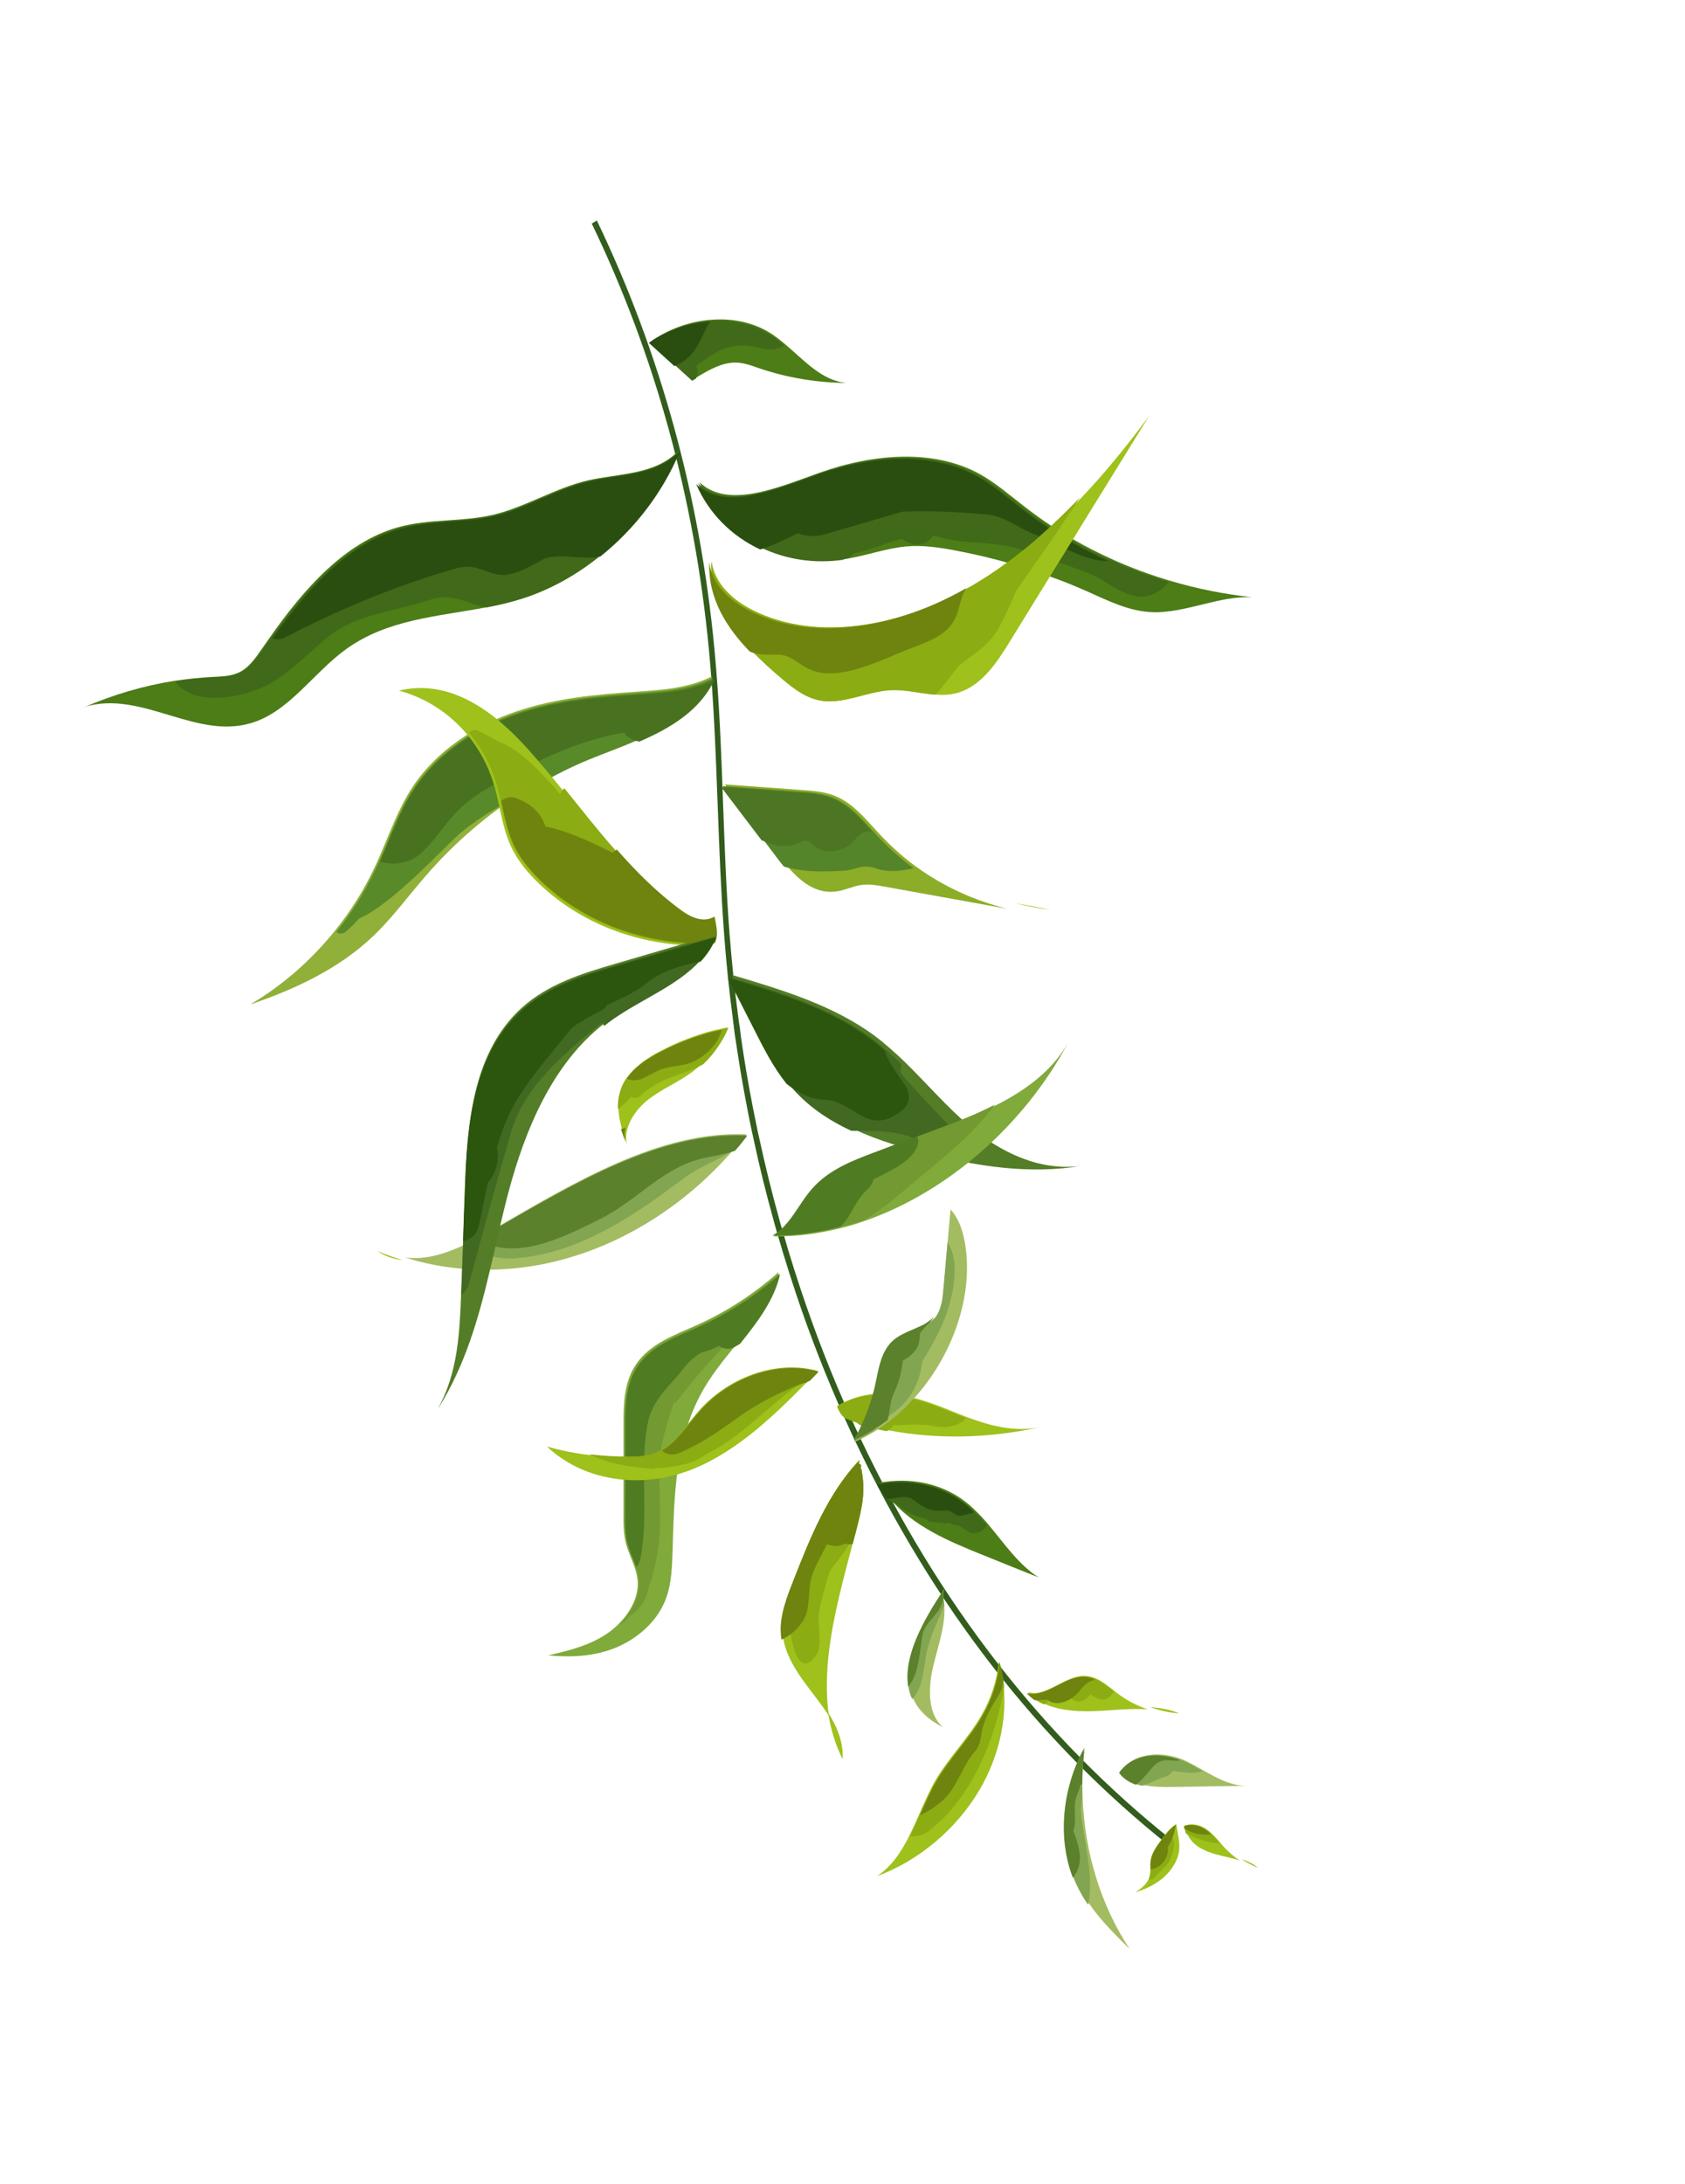 <svg width='142' height='184' viewBox='0 0 142 184' fill='none'
	xmlns='http://www.w3.org/2000/svg'>
	<path d='M50.279 18.533C55.642 29.677 58.985 41.811 60.199 54.596C60.621 58.966 60.785 63.448 60.939 67.792C61.072 71.325 61.197 74.979 61.472 78.547C61.658 80.933 61.896 83.282 62.194 85.51C62.231 85.791 62.268 86.073 62.309 86.366L62.333 86.433C62.368 86.781 62.413 87.124 62.459 87.467C62.73 89.369 63.054 91.271 63.448 93.297C63.572 93.927 63.703 94.542 63.827 95.173L63.974 95.831C64.463 98.084 65.007 100.311 65.605 102.471C65.704 102.854 65.811 103.219 65.921 103.596L65.961 103.707L65.985 103.774C66.026 103.923 66.071 104.084 66.112 104.234C66.173 104.439 66.23 104.633 66.287 104.827L66.369 105.126C66.788 106.5 67.148 107.643 67.511 108.718C68.707 112.284 70.075 115.82 71.611 119.209C71.903 119.875 72.203 120.526 72.518 121.181C79.047 134.981 87.888 146.372 98.814 155.049L98.507 155.458C87.539 146.737 78.656 135.3 72.096 121.451C71.781 120.795 71.477 120.134 71.184 119.467C69.656 116.061 68.262 112.526 67.068 108.932C66.706 107.856 66.345 106.714 65.923 105.329L65.841 105.029C65.773 104.841 65.722 104.63 65.665 104.436C65.617 104.303 65.576 104.154 65.535 104.004L65.43 103.964L65.482 103.821C65.368 103.433 65.258 103.056 65.159 102.674C64.561 100.513 64.001 98.281 63.519 96.012L63.372 95.353C63.237 94.728 63.113 94.097 62.993 93.477C62.596 91.441 62.279 89.522 61.997 87.625C61.94 87.287 61.89 86.934 61.855 86.585C61.851 86.574 61.835 86.53 61.846 86.486C61.806 86.232 61.765 85.939 61.739 85.651C61.437 83.412 61.199 81.064 61.02 78.661C60.755 75.088 60.615 71.428 60.483 67.895C60.322 63.568 60.158 59.086 59.744 54.737C58.534 42.002 55.212 29.924 49.869 18.835L50.295 18.577L50.279 18.533Z' fill='#325D1C'
				/>
<path d='M94.429 149.248C95.583 147.588 97.825 147.537 99.523 148.163C99.687 148.231 99.852 148.299 100.02 148.379C100.494 148.606 100.939 148.875 101.408 149.132C102.531 149.772 103.667 150.405 104.988 150.43C102.951 150.461 100.89 150.504 98.837 150.53C97.997 150.552 97.114 150.528 96.319 150.351C96.15 150.312 95.993 150.268 95.849 150.217C95.291 150.031 94.79 149.722 94.442 149.242L94.429 149.248Z' fill='#A3BC62'
				/>
<path d='M91.291 147.419C91.291 147.419 91.363 147.279 91.392 147.212C91.375 147.352 91.357 147.492 91.351 147.626C91.269 148.494 91.218 149.374 91.212 150.231C91.208 150.6 91.22 150.976 91.232 151.351C91.399 156.039 92.775 160.516 95.2 164.177C93.991 162.982 92.747 161.765 91.783 160.358C91.411 159.831 91.079 159.27 90.805 158.682C90.704 158.469 90.614 158.25 90.527 158.043C89.257 154.815 89.541 150.8 91.291 147.419V147.419Z' fill='#A3BC62'
				/>
<path d='M99.384 144.339C98.543 144.269 97.723 144.093 96.951 143.812C97.799 143.865 98.624 144.012 99.384 144.339Z' fill='#9EC11B'
				/>
<path d='M86.677 142.557C88.103 142.965 89.666 141.264 91.218 141.175C91.62 141.153 91.973 141.236 92.318 141.377C92.896 141.621 93.393 142.041 93.891 142.42C93.975 142.501 94.067 142.564 94.163 142.639C94.929 143.225 95.788 143.669 96.703 143.991C95.401 143.902 94.023 144.042 92.68 144.122C91.101 144.212 89.425 144.145 88.077 143.549C87.796 143.43 87.539 143.299 87.307 143.115C87.082 142.954 86.862 142.765 86.665 142.563L86.677 142.557Z' fill='#9EC11B'
				/>
<path d='M73.853 158.08C75.12 157.261 75.936 156.03 76.621 154.662C76.911 154.071 77.185 153.475 77.451 152.855C77.895 151.85 78.322 150.839 78.865 149.92C79.988 148.022 81.594 146.427 82.697 144.512C83.53 143.083 84.031 141.508 84.172 139.948C84.295 140.388 84.405 140.835 84.476 141.287C84.515 141.525 84.55 141.751 84.578 141.995C84.884 144.862 84.158 147.997 82.584 150.714C80.617 154.087 77.387 156.773 73.849 158.068L73.853 158.08Z' fill='#9EC11B'
				/>
<path d='M76.877 142.92C76.744 142.614 76.658 142.285 76.614 141.962C76.197 139.407 77.86 136.448 79.496 133.967C79.531 133.91 79.578 133.847 79.613 133.79C79.566 133.893 79.535 134.001 79.516 134.104C79.493 134.235 79.497 134.365 79.501 134.496C79.513 134.649 79.532 134.786 79.552 134.922C79.556 135.013 79.572 135.098 79.58 135.2C79.703 136.905 79.034 138.695 78.626 140.45C78.207 142.289 78.179 144.427 79.48 145.496C78.394 144.971 77.417 144.166 76.932 143.039C76.92 143.005 76.897 142.977 76.881 142.931L76.877 142.92Z' fill='#A3BC62'
				/>
<path d='M69.777 144.248C70.53 145.435 71.076 146.698 71.013 148.189C70.393 146.976 70.003 145.638 69.777 144.248Z' fill='#9EC11B'
				/>
<path d='M65.985 137.882C65.942 137.598 65.923 137.301 65.915 136.999C65.923 136.184 66.111 135.373 66.377 134.549C66.565 133.977 66.793 133.399 67.012 132.838C68.364 129.376 69.786 125.799 72.36 123.049C72.571 122.824 72.207 123.284 72.469 123.327C72.732 123.37 72.262 124.201 72.567 123.651C72.951 125.563 72.685 126.786 72.171 128.809C72.144 128.929 72.117 129.049 72.078 129.174C72.015 129.432 71.94 129.695 71.878 129.952C71.094 132.947 70.263 135.925 69.883 138.933C69.64 140.823 69.597 142.733 69.848 144.538C68.481 142.368 66.369 140.473 65.989 137.894L65.985 137.882Z' fill='#9EC11B'
				/>
<path d='M74.099 124.906C76.727 124.406 79.36 124.971 81.298 126.457C81.617 126.699 81.916 126.965 82.192 127.243C82.562 127.594 82.912 127.969 83.243 128.366C84.62 129.995 85.843 131.821 87.537 132.88C85.98 132.261 84.424 131.643 82.875 131.007C79.966 129.843 76.92 128.56 74.972 126.198C74.945 126.158 74.909 126.135 74.894 126.09C74.591 125.732 74.331 125.339 74.087 124.912L74.099 124.906Z' fill='#4C7D16'
				/>
<path d='M70.7 118.359C71.643 117.809 72.633 117.522 73.62 117.429C74.195 117.375 74.767 117.391 75.338 117.449C75.72 117.491 76.107 117.545 76.477 117.634C76.581 117.65 76.69 117.678 76.798 117.706C77.643 117.9 78.463 118.188 79.243 118.483C79.979 118.772 80.723 119.085 81.471 119.368C83.417 120.093 85.432 120.648 87.582 120.236C83.265 121.177 78.922 121.259 74.835 120.478C74.731 120.462 74.622 120.434 74.518 120.418C74.232 120.368 73.954 120.302 73.665 120.241L73.633 120.229C73.311 120.157 72.985 120.074 72.659 119.99C72.643 119.984 72.615 119.985 72.595 119.967C72.567 119.968 72.551 119.962 72.531 119.945C72.064 119.822 71.594 119.646 71.248 119.34C71.204 119.294 71.16 119.248 71.12 119.213C70.899 118.982 70.755 118.686 70.647 118.371L70.7 118.359Z' fill='#9EC11B'
				/>
<path d='M34.178 105.935C35.036 106.038 35.946 105.959 36.83 105.724C37.48 105.561 38.116 105.319 38.752 105.036C39.117 104.885 39.474 104.71 39.822 104.511C39.933 104.456 40.032 104.408 40.126 104.348C40.651 104.076 41.179 103.774 41.683 103.485C41.745 103.455 41.806 103.424 41.864 103.382C48.507 99.544 55.55 95.325 62.652 95.548C62.722 95.542 62.796 95.548 62.87 95.554L62.691 95.784C62.443 96.103 62.182 96.429 61.901 96.737C61.881 96.761 61.861 96.785 61.852 96.803C58.222 101.046 53.435 104.256 48.361 105.826C45.958 106.58 43.505 106.948 41.086 106.96C40.283 106.973 39.487 106.924 38.712 106.852C37.161 106.707 35.658 106.412 34.195 105.941L34.178 105.935Z' fill='#A3BC62'
				/>
<path d='M31.829 105.388C32.505 105.686 33.205 105.931 33.904 106.136C33.136 106.059 32.425 105.82 31.829 105.388Z' fill='#9EC11B'
				/>
<path d='M52.465 95.272C52.272 94.628 52.124 93.949 52.117 93.268C52.106 92.576 52.236 91.882 52.572 91.209C52.605 91.138 52.653 91.073 52.698 90.996C52.73 90.925 52.779 90.86 52.827 90.795C52.848 90.771 52.856 90.753 52.876 90.73C52.953 90.623 53.042 90.511 53.123 90.416C53.184 90.345 53.256 90.268 53.317 90.196C53.422 90.09 53.527 89.983 53.636 89.888C53.669 89.858 53.713 89.822 53.758 89.786C53.834 89.721 53.911 89.656 53.988 89.59C54.025 89.572 54.057 89.542 54.089 89.513C54.154 89.453 54.223 89.406 54.303 89.352C54.405 89.274 54.522 89.203 54.627 89.137C54.764 89.041 54.906 88.957 55.047 88.874C55.189 88.79 55.33 88.706 55.476 88.634C55.706 88.52 55.944 88.388 56.175 88.274C56.587 88.07 57.003 87.877 57.427 87.708C58.062 87.448 58.692 87.218 59.334 87.023C59.552 86.956 59.77 86.889 59.981 86.84C60.138 86.803 60.292 86.754 60.441 86.735C60.546 86.71 60.651 86.685 60.756 86.661C60.93 86.629 61.099 86.586 61.285 86.549C61.297 86.543 61.322 86.531 61.338 86.537C61.322 86.572 61.313 86.59 61.293 86.614C60.811 87.687 60.107 88.693 59.241 89.519C58.926 89.839 58.582 90.119 58.218 90.382C57.014 91.252 55.64 91.796 54.488 92.737C53.748 93.35 53.1 94.231 52.865 95.115C52.739 95.574 52.73 96.044 52.875 96.465C52.726 96.073 52.577 95.681 52.449 95.266L52.465 95.272Z' fill='#9EC11B'
				/>
<path d='M88.577 76.632C87.551 76.517 86.544 76.338 85.555 76.082C86.561 76.262 87.567 76.441 88.577 76.632Z' fill='#9EC11B'
				/>
<path d='M61.103 66.078C63.249 66.236 65.391 66.382 67.525 66.545C68.425 66.608 69.341 66.677 70.165 66.967C71.628 67.49 72.672 68.664 73.708 69.815C73.902 70.014 74.088 70.231 74.281 70.43C75.175 71.369 76.141 72.233 77.182 72.992C79.466 74.652 82.085 75.863 84.903 76.559C81.438 75.929 77.976 75.31 74.511 74.68C73.888 74.572 73.234 74.454 72.583 74.549C71.904 74.644 71.237 74.975 70.562 75.081C68.752 75.375 67.371 74.194 66.26 72.865C66.046 72.608 65.833 72.352 65.643 72.083C65.244 71.57 64.869 71.044 64.47 70.531C63.347 69.047 62.213 67.568 61.091 66.084L61.103 66.078Z' fill='#8CAD28'
				/>
<path d='M7.076 59.581C9.533 58.52 12.073 57.773 14.616 57.366C15.725 57.192 16.827 57.079 17.933 57.02C18.742 56.979 19.576 56.969 20.323 56.546C21.057 56.13 21.569 55.368 22.069 54.654C22.288 54.334 22.52 54.007 22.752 53.681C25.588 49.635 29.041 45.699 33.492 44.429C36.196 43.659 38.959 43.997 41.673 43.336C44.317 42.68 46.814 41.116 49.467 40.485C52.107 39.86 55.161 40.041 57.157 37.998C57.182 37.986 57.194 37.98 57.198 37.95C57.21 37.943 57.222 37.937 57.243 37.913C57.227 37.95 57.219 37.968 57.211 37.986L57.178 38.058C55.764 41.465 53.42 44.53 50.547 46.832C48.546 48.451 46.297 49.695 43.943 50.435C42.967 50.743 41.979 50.971 40.99 51.157C36.889 51.943 32.659 52.154 29.148 54.697C26.523 56.593 24.554 59.66 21.606 60.762C16.716 62.589 12.051 58.039 7.096 59.557L7.076 59.581Z' fill='#4C7D16'
				/>
<path d='M58.947 40.613C61.34 42.91 65.58 41.063 69.069 39.82C73.677 38.184 78.734 37.816 82.573 39.937C83.913 40.682 85.08 41.703 86.287 42.636C87.074 43.248 87.897 43.843 88.733 44.391C88.929 44.511 89.112 44.636 89.308 44.756C89.684 44.989 90.056 45.212 90.444 45.439C91.476 46.025 92.536 46.57 93.636 47.068C95.24 47.804 96.916 48.423 98.625 48.93C100.867 49.594 103.181 50.059 105.563 50.313C102.828 50.139 99.875 51.672 97.107 51.568C95.152 51.494 93.432 50.626 91.72 49.862C90.672 49.393 89.608 48.959 88.503 48.571C88.015 48.38 87.519 48.206 87.031 48.055C86.378 47.836 85.73 47.629 85.077 47.452C83.528 47 81.939 46.636 80.33 46.337C79.037 46.098 77.719 45.911 76.353 46.033C74.742 46.182 73.15 46.755 71.542 47.038C71.41 47.062 71.29 47.081 71.165 47.089C68.749 47.434 66.378 47.051 64.33 46.089C61.95 44.979 60.017 43.078 58.952 40.624L58.947 40.613Z' fill='#4C7D16'
				/>
<path d='M54.926 28.703C56.503 27.636 58.307 27.026 60.061 26.927C61.835 26.806 63.571 27.191 64.961 28.085C65.361 28.348 65.76 28.651 66.14 28.977C67.781 30.358 69.256 32.077 71.346 32.259C68.775 32.234 66.279 31.807 63.951 31.012C63.311 30.787 62.679 30.545 61.975 30.543C60.874 30.534 59.795 31.123 58.772 31.753C58.664 31.806 58.559 31.872 58.467 31.931C57.996 31.501 57.529 31.083 57.058 30.653C56.347 30.016 55.649 29.374 54.934 28.726L54.926 28.703Z' fill='#4C7D16'
				/>
<path d='M106.03 157.346C105.544 157.145 105.074 156.91 104.64 156.616C105.154 156.777 105.624 157.012 106.03 157.346Z' fill='#9EC11B'
				/>
<path d='M100.006 154.413C99.959 154.276 99.908 154.128 99.885 153.979C99.865 153.922 99.869 153.853 99.857 153.779C100.563 153.536 101.28 153.769 101.811 154.186C101.909 154.271 102.019 154.35 102.106 154.441C102.365 154.673 102.586 154.951 102.829 155.217C102.951 155.371 103.069 155.512 103.199 155.648C103.588 156.056 104.021 156.429 104.485 156.733C104.202 156.633 103.899 156.557 103.611 156.486C102.796 156.289 101.949 156.121 101.245 155.722C100.702 155.43 100.241 154.977 100.018 154.407L100.006 154.413Z' fill='#9EC11B'
				/>
<path d='M95.71 159.382C96.123 159.11 96.564 158.796 96.774 158.339C96.774 158.339 96.782 158.322 96.79 158.304C96.919 158.024 96.944 157.727 96.941 157.43C96.938 157.174 96.927 156.895 96.98 156.639C97.086 156.044 97.476 155.499 97.862 154.982C98.208 154.512 98.574 154.019 99.055 153.699C99.079 153.687 99.099 153.663 99.111 153.657L99.123 153.651C99.171 153.912 99.222 154.185 99.257 154.452C99.348 154.922 99.43 155.409 99.364 155.916C99.258 156.755 98.71 157.582 98.028 158.178C97.341 158.762 96.539 159.133 95.714 159.394L95.71 159.382Z' fill='#9EC11B'
				/>
<path d='M96.8 158.345C96.8 158.345 96.808 158.327 96.816 158.31C96.944 158.03 96.969 157.735 96.966 157.439C96.963 157.185 96.952 156.907 97.005 156.651C97.11 156.06 97.499 155.516 97.883 155.002C98.228 154.534 98.592 154.043 99.072 153.724C99.096 153.712 99.116 153.689 99.128 153.683C99.128 153.683 99.129 153.687 99.132 153.694C99.132 153.694 99.087 153.851 99.043 153.927C98.971 154.165 98.91 154.398 98.865 154.636C98.845 154.7 98.841 154.769 98.821 154.833C98.876 154.913 98.912 155.017 98.923 155.133C98.966 155.503 98.893 155.863 98.768 156.194C98.643 156.647 98.434 157.061 98.059 157.356C97.819 157.637 97.559 157.901 97.295 158.153C97.159 158.288 96.979 158.337 96.808 158.327L96.8 158.345Z' fill='#8BAC12'
				/>
<path d='M99.952 154.456C99.905 154.318 99.854 154.169 99.831 154.02C99.811 153.962 99.815 153.893 99.804 153.819C100.514 153.574 101.235 153.806 101.768 154.226C101.867 154.311 101.978 154.39 102.065 154.481C102.326 154.714 102.547 154.993 102.792 155.261C102.748 155.256 102.705 155.251 102.665 155.257C101.674 155.252 100.827 154.813 99.956 154.467L99.952 154.456Z' fill='#8BAC12'
				/>
<path d='M91.291 147.423C91.291 147.423 91.363 147.282 91.394 147.214C91.375 147.355 91.357 147.496 91.35 147.631C91.262 148.506 91.206 149.392 91.195 150.255C91.19 150.628 91.199 151.006 91.209 151.384C91.115 151.852 91.068 152.298 91.105 152.715C91.336 155.202 92.216 157.884 91.706 160.458C91.332 159.93 91.001 159.367 90.727 158.775C90.625 158.561 90.535 158.342 90.449 158.133C89.183 154.889 89.492 150.843 91.279 147.429L91.291 147.423Z' fill='#82A551'
				/>
<path d='M94.346 149.313C95.504 147.644 97.758 147.596 99.465 148.228C99.631 148.297 99.796 148.366 99.966 148.446C100.442 148.676 100.89 148.947 101.362 149.206C100.582 149.455 99.67 149.277 98.826 149.175C98.716 149.394 98.498 149.584 98.263 149.645C97.609 149.805 96.909 150.248 96.247 150.426C96.077 150.386 95.919 150.341 95.774 150.29C95.213 150.102 94.709 149.791 94.358 149.307L94.346 149.313Z' fill='#82A551'
				/>
<path d='M86.605 142.612C88.04 143.026 89.611 141.315 91.171 141.228C91.576 141.206 91.931 141.29 92.279 141.433C92.861 141.68 93.362 142.103 93.862 142.486C93.737 142.74 93.514 142.96 93.247 143.092C92.835 143.297 92.342 143.061 91.889 142.696C91.796 142.879 91.618 143.063 91.339 143.201C90.878 143.43 90.526 143.316 90.272 143.031C90.252 143.013 90.231 142.996 90.211 142.978C90.106 143.085 90.005 143.163 89.871 143.229C89.859 143.235 89.847 143.241 89.835 143.247C89.786 143.271 89.738 143.295 89.681 143.296C89.657 143.308 89.633 143.32 89.588 143.314C89.386 143.346 89.164 143.319 88.99 143.268C88.877 143.228 88.671 143.042 88.485 142.874C88.465 142.98 88.416 143.086 88.367 143.192C88.343 143.246 88.315 143.287 88.286 143.329C88.221 143.429 88.108 143.513 87.987 143.573C87.704 143.453 87.445 143.32 87.211 143.135C86.985 142.972 86.763 142.781 86.565 142.577L86.605 142.612Z' fill='#8BAC12'
				/>
<path d='M76.694 154.682C76.984 154.093 77.257 153.499 77.522 152.882C77.964 151.88 78.39 150.872 78.932 149.956C80.051 148.065 81.652 146.474 82.751 144.566C83.581 143.142 84.081 141.571 84.222 140.017C84.344 140.456 84.454 140.9 84.525 141.351C84.564 141.588 84.599 141.814 84.626 142.057C83.945 146.375 81.87 151.493 78.287 154.215C77.799 154.593 77.185 154.763 76.69 154.671L76.694 154.682Z' fill='#8BAC12'
				/>
<path d='M76.819 143.017C76.686 142.709 76.6 142.378 76.557 142.051C76.144 139.475 77.835 136.484 79.498 133.975C79.534 133.917 79.581 133.853 79.617 133.795C79.569 133.899 79.538 134.008 79.518 134.112C79.494 134.244 79.497 134.376 79.501 134.508C79.513 134.663 79.532 134.8 79.552 134.938C79.555 135.029 79.571 135.115 79.579 135.218C79.098 136.446 78.492 137.589 78.162 138.889C77.82 140.195 77.891 142.058 76.882 143.12C76.871 143.086 76.847 143.057 76.831 143.012L76.819 143.017Z' fill='#82A551'
				/>
<path d='M66.635 137.599C66.533 136.941 66.487 136.362 66.468 136.225C66.433 135.761 66.391 135.234 66.348 134.667L66.317 134.656C66.507 134.08 66.737 133.499 66.959 132.934C68.327 129.449 69.766 125.849 72.363 123.078C72.577 122.852 72.209 123.315 72.473 123.358C72.737 123.401 72.262 124.238 72.571 123.684C72.954 125.606 72.683 126.836 72.162 128.872C72.135 128.992 72.107 129.113 72.067 129.24C71.913 129.517 71.754 129.782 71.584 130.054C71.09 130.833 70.528 131.58 69.951 132.28C69.562 133.489 69.208 134.72 69.009 135.915C68.865 136.748 69.378 138.645 68.741 139.495C67.468 141.156 66.888 139.144 66.627 137.617L66.635 137.599Z' fill='#8BAC12'
				/>
<path d='M73.953 125.014C76.602 124.506 79.254 125.073 81.205 126.566C81.526 126.81 81.827 127.077 82.105 127.356C82.477 127.709 82.829 128.086 83.162 128.486C83.05 128.689 82.875 128.87 82.64 129C81.712 129.514 81.31 128.584 80.555 128.461C80.289 128.418 80.098 128.352 79.904 128.273C79.781 128.321 79.661 128.34 79.522 128.301C79.189 128.265 78.871 128.235 78.537 128.199C78.334 128.218 78.172 128.111 78.093 127.962C77.191 127.737 76.258 127.42 75.752 126.797C75.438 126.657 75.137 126.511 74.847 126.318C74.82 126.278 74.784 126.255 74.768 126.209C74.463 125.85 74.202 125.455 73.957 125.025L73.953 125.014Z' fill='#406919'
				/>
<path d='M70.592 118.438C71.535 117.888 72.526 117.602 73.512 117.508C74.088 117.454 74.659 117.47 75.231 117.528C75.613 117.57 75.999 117.624 76.37 117.713C76.474 117.729 76.583 117.757 76.691 117.785C77.536 117.98 78.357 118.268 79.137 118.563C79.873 118.852 80.617 119.165 81.364 119.448C81.316 119.554 81.247 119.642 81.155 119.702C80.219 120.398 79.136 120.253 78.075 120.003C77.99 120.045 77.893 120.052 77.777 120.041C76.867 119.906 76.046 120.109 75.293 120.019C75.184 120.236 74.99 120.414 74.728 120.558C74.624 120.541 74.515 120.514 74.41 120.497C74.125 120.448 73.847 120.381 73.558 120.32L73.525 120.309C73.204 120.237 72.878 120.153 72.552 120.069C72.536 120.064 72.508 120.064 72.487 120.047C72.459 120.047 72.443 120.041 72.423 120.024C72.327 119.949 72.242 119.868 72.158 119.788C71.796 119.722 71.454 119.591 71.141 119.42C71.096 119.373 71.052 119.327 71.012 119.293C70.791 119.061 70.647 118.765 70.539 118.45L70.592 118.438Z' fill='#8BAC12'
				/>
<path d='M46.158 139.451C47.815 139.075 49.532 138.67 51.039 137.692C51.384 137.467 51.728 137.201 52.033 136.901C53.06 135.918 53.78 134.614 53.745 133.319C53.726 132.814 53.6 132.363 53.441 131.9C53.212 131.27 52.918 130.658 52.748 129.998C52.539 129.182 52.533 128.306 52.544 127.434C52.545 124.931 52.545 122.428 52.545 119.925C52.543 118.236 52.593 116.411 53.602 114.923C54.779 113.189 56.849 112.46 58.703 111.634C61.178 110.528 63.526 109.011 65.62 107.16C65.137 109.28 63.799 111.08 62.362 112.876C62.326 112.934 62.273 112.987 62.233 113.034C61.221 114.267 60.198 115.506 59.401 116.834C56.8 121.183 56.819 126.246 56.667 131.016C56.619 132.353 56.546 133.741 55.966 135.044C55.153 136.855 53.441 138.218 51.647 138.892C49.853 139.566 47.986 139.613 46.199 139.445L46.158 139.451Z' fill='#80AA3A'
				/>
<path d='M72.021 121.43C72.229 121.058 72.437 120.686 72.605 120.32C72.997 119.507 73.314 118.677 73.555 117.832C73.607 117.658 73.647 117.49 73.7 117.316C73.756 117.113 73.796 116.905 73.841 116.708C74.111 115.458 74.298 114.047 75.287 113.139C75.339 113.087 75.406 113.04 75.462 112.998C75.514 112.946 75.582 112.899 75.641 112.869C75.701 112.839 75.741 112.793 75.801 112.763C75.849 112.739 75.892 112.704 75.94 112.68C76.139 112.568 76.346 112.479 76.561 112.372C76.756 112.289 76.963 112.2 77.146 112.122C77.23 112.081 77.325 112.033 77.413 112.003C77.608 111.92 77.799 111.825 77.974 111.725C78.161 111.619 78.345 111.501 78.492 111.36L78.516 111.349C78.54 111.337 78.548 111.319 78.556 111.302C78.608 111.249 78.66 111.197 78.711 111.144L78.735 111.132C78.735 111.132 78.747 111.126 78.759 111.12C78.783 111.108 78.791 111.091 78.799 111.074C79.326 110.409 79.428 109.524 79.498 108.709C79.618 107.386 79.729 106.08 79.849 104.756C79.927 103.803 80.018 102.843 80.108 101.884C80.873 102.729 81.223 103.913 81.382 105.112C81.992 109.543 80.076 114.636 76.706 118.137C76.132 118.745 75.522 119.29 74.876 119.771C74.478 120.077 74.059 120.365 73.633 120.63C73.609 120.642 73.586 120.654 73.562 120.666C73.064 120.967 72.542 121.239 72.009 121.477L72.021 121.43Z' fill='#A3BC62'
				/>
<path d='M52.166 136.888C53.188 135.91 53.905 134.611 53.869 133.322C53.851 132.82 53.725 132.37 53.567 131.91C53.339 131.283 53.046 130.674 52.877 130.017C52.669 129.204 52.663 128.331 52.674 127.464C52.675 124.972 52.675 122.48 52.675 119.988C52.673 118.306 52.722 116.49 53.727 115.008C54.899 113.282 56.959 112.556 58.805 111.734C61.269 110.633 63.607 109.122 65.691 107.28C65.21 109.39 63.879 111.183 62.448 112.97C62.416 112.959 62.38 112.937 62.344 112.914C62.094 112.917 61.899 112.758 61.82 112.527C61.525 112.849 61.225 113.16 60.917 113.487C59.579 114.933 58.264 116.407 57.085 117.989C57.001 118.111 56.885 118.182 56.773 118.224C56.191 119.833 55.803 121.399 55.54 122.958C55.53 125.75 55.804 128.591 55.418 130.776C55.24 131.767 55.029 132.787 54.668 133.694C54.493 134.777 53.842 135.693 52.972 136.178C52.772 136.493 52.532 136.733 52.173 136.871L52.166 136.888Z' fill='#739932'
				/>
<path d='M73.554 120.585C73.554 120.585 73.582 120.544 73.594 120.538C73.826 120.234 74.058 119.93 74.29 119.626C74.398 119.573 74.505 119.52 74.613 119.466C74.729 119.395 74.845 119.324 74.961 119.253C75.508 118.887 75.979 118.465 76.367 118.003C77.051 117.178 77.477 116.212 77.668 115.093C77.692 114.959 77.693 114.838 77.709 114.722C78.29 113.76 78.839 112.786 79.3 111.802C80.227 109.806 81.064 106.399 79.854 104.667C79.734 105.993 79.626 107.314 79.502 108.629C79.432 109.446 79.329 110.332 78.801 110.999C78.781 111.022 78.773 111.04 78.761 111.046C78.761 111.046 78.749 111.052 78.737 111.058C78.737 111.058 78.725 111.064 78.713 111.069C78.713 111.069 78.609 111.175 78.557 111.228C78.533 111.24 78.525 111.257 78.517 111.275L78.493 111.286C78.329 111.422 78.158 111.534 77.974 111.652C77.799 111.752 77.607 111.848 77.412 111.931C77.328 111.973 77.232 112.02 77.144 112.05C76.961 112.128 76.753 112.217 76.558 112.301C76.338 112.396 76.131 112.486 75.935 112.61C75.887 112.634 75.839 112.657 75.795 112.693C75.735 112.722 75.692 112.758 75.636 112.799C75.576 112.829 75.512 112.887 75.456 112.929C75.4 112.97 75.336 113.028 75.28 113.07C74.301 113.973 74.101 115.394 73.83 116.647C73.785 116.844 73.733 117.059 73.688 117.256C73.648 117.425 73.596 117.599 73.543 117.773C73.285 118.615 72.972 119.458 72.591 120.268C72.41 120.64 72.218 121.019 72.005 121.38C72.544 121.154 73.067 120.881 73.562 120.567L73.554 120.585Z' fill='#82A551'
				/>
<path d='M39.843 104.564C39.954 104.509 40.052 104.461 40.147 104.401C40.672 104.129 41.202 103.827 41.706 103.538C41.768 103.507 41.83 103.477 41.887 103.435C48.539 99.596 55.592 95.375 62.713 95.614C62.783 95.608 62.857 95.614 62.932 95.62L62.752 95.85C62.504 96.171 62.244 96.497 61.962 96.806C61.901 96.836 61.855 96.872 61.798 96.915L61.786 96.921C60.469 97.736 58.931 98.29 57.669 99.22C56.272 100.259 54.876 101.299 53.412 102.228C50.172 104.269 47.016 105.729 43.383 106C42.834 106.042 42.07 106.004 41.377 105.803C40.681 105.589 40.057 105.212 39.827 104.6L39.843 104.564Z' fill='#82A551'
				/>
<path d='M52.066 93.407C52.049 92.699 52.175 91.99 52.511 91.305C52.544 91.233 52.593 91.167 52.637 91.089C52.669 91.016 52.718 90.95 52.767 90.884C52.788 90.86 52.796 90.842 52.816 90.818C52.893 90.71 52.983 90.595 53.064 90.499C53.125 90.427 53.199 90.349 53.26 90.276C53.366 90.168 53.472 90.06 53.582 89.963C53.615 89.933 53.66 89.897 53.705 89.861C53.782 89.795 53.859 89.729 53.937 89.662C53.974 89.644 54.007 89.614 54.039 89.584C54.105 89.524 54.174 89.476 54.256 89.421C54.358 89.343 54.477 89.271 54.583 89.204C54.722 89.108 54.865 89.023 55.008 88.939C55.151 88.855 55.294 88.77 55.442 88.698C55.675 88.583 55.916 88.45 56.15 88.336C56.567 88.13 56.989 87.937 57.419 87.768C58.061 87.508 58.7 87.278 59.352 87.084C59.573 87.018 59.794 86.951 60.008 86.903C60.168 86.866 60.323 86.818 60.475 86.799C60.582 86.775 60.688 86.751 60.795 86.726C60.971 86.696 61.144 86.653 61.332 86.617C61.344 86.611 61.369 86.599 61.385 86.605C61.369 86.641 61.361 86.659 61.341 86.683C60.86 87.777 60.153 88.799 59.28 89.636C59.173 89.702 59.063 89.757 58.952 89.811C57.97 90.294 56.839 90.597 55.979 90.978C55.275 91.31 54.596 91.714 53.968 92.304C53.731 92.532 53.399 92.527 53.164 92.39C52.883 92.739 52.577 93.058 52.234 93.311C52.177 93.353 52.107 93.401 52.058 93.425L52.066 93.407Z' fill='#8BAC12'
				/>
<path d='M61.654 82.117C65.906 83.381 70.226 84.678 73.725 87.266C74.174 87.605 74.6 87.956 75.018 88.324C75.436 88.692 75.858 89.072 76.256 89.463C78.097 91.267 79.788 93.239 81.748 94.904C84.307 97.061 87.614 98.686 91.144 98.207C86.732 98.949 82.404 98.232 78.297 97.23C76.145 96.705 73.981 96.065 72.011 95.141C70.03 94.223 68.243 93.021 66.852 91.356C66.781 91.27 66.71 91.185 66.639 91.1C65.544 89.729 64.722 88.143 63.923 86.545C63.168 85.073 62.425 83.595 61.67 82.122L61.654 82.117Z' fill='#537D26'
				/>
<path d='M61.419 82.289C65.647 83.553 69.943 84.851 73.424 87.43C73.871 87.769 74.295 88.118 74.711 88.485C75.127 88.852 75.547 89.23 75.944 89.62C75.947 89.832 75.908 90.038 75.872 90.255C75.935 90.357 75.986 90.465 76.049 90.568C77.336 92.062 78.705 93.476 80.067 94.907C80.306 95.161 80.153 95.637 79.889 95.874C78.903 96.776 77.803 96.507 76.748 95.764C75.099 95.182 73.324 95.275 71.745 95.257C69.774 94.341 67.996 93.142 66.611 91.483C66.54 91.398 66.47 91.314 66.399 91.228C65.308 89.863 64.489 88.284 63.693 86.693C62.94 85.227 62.199 83.755 61.446 82.289L61.419 82.289Z' fill='#416921'
				/>
<path d='M60.908 66.222C63.055 66.379 65.198 66.525 67.332 66.688C68.233 66.751 69.15 66.82 69.975 67.11C71.438 67.633 72.482 68.807 73.518 69.959C73.712 70.158 73.898 70.375 74.092 70.574C74.986 71.514 75.952 72.378 76.993 73.137C75.909 73.393 74.785 73.494 73.802 73.149C72.601 72.737 72.226 73.273 71.107 73.344C69.4 73.453 67.633 73.469 66.063 72.999C65.85 72.743 65.636 72.486 65.446 72.217C65.047 71.704 64.672 71.178 64.272 70.664C63.15 69.18 62.015 67.701 60.892 66.216L60.908 66.222Z' fill='#55852A'
				/>
<path d='M21.184 84.555C23.85 82.976 26.268 80.848 28.25 78.374C29.552 76.754 30.661 74.99 31.536 73.132C31.67 72.856 31.791 72.586 31.921 72.298C32.819 70.26 33.545 68.139 34.777 66.274C36.841 63.172 40.132 61.075 43.497 59.936C46.858 58.785 50.319 58.495 53.726 58.259C55.843 58.112 58.034 57.971 60.023 56.963C58.804 59.565 56.354 61.023 53.702 62.189C52.333 62.793 50.926 63.29 49.593 63.834C47.733 64.596 45.924 65.543 44.18 66.639C41.118 68.567 38.3 70.99 35.882 73.777C34.404 75.47 33.066 77.319 31.448 78.857C28.526 81.639 24.835 83.331 21.18 84.585L21.184 84.555Z' fill='#90B03A'
				/>
<path d='M28.344 78.503C29.646 76.882 30.755 75.118 31.63 73.26C31.764 72.984 31.885 72.714 32.015 72.427C32.913 70.388 33.639 68.268 34.87 66.402C36.935 63.3 40.226 61.203 43.591 60.064C46.952 58.913 50.412 58.623 53.82 58.387C55.937 58.24 58.128 58.099 60.117 57.091C58.898 59.693 56.448 61.151 53.796 62.317C52.426 62.922 51.02 63.418 49.687 63.962C47.827 64.724 46.018 65.671 44.274 66.768C42.399 67.691 40.577 68.728 38.909 70.081C37.722 71.044 33.124 76.149 30.275 77.37C29.933 77.748 29.583 78.102 29.175 78.457C28.91 78.686 28.566 78.687 28.348 78.515L28.344 78.503Z' fill='#598A29'
				/>
<path d='M14.724 57.408C15.83 57.232 16.928 57.117 18.031 57.056C18.837 57.013 19.669 57 20.414 56.578C21.148 56.161 21.66 55.401 22.16 54.69C22.379 54.37 22.611 54.045 22.843 53.719C25.68 49.686 29.133 45.76 33.572 44.485C36.27 43.712 39.023 44.041 41.73 43.376C44.367 42.717 46.86 41.154 49.506 40.52C52.139 39.891 55.183 40.063 57.178 38.025C57.187 38.049 57.195 38.073 57.199 38.085C55.78 41.479 53.436 44.535 50.566 46.834C48.568 48.45 46.323 49.693 43.974 50.436C43.001 50.745 42.015 50.974 41.029 51.162C39.479 50.934 38.169 49.869 36.248 50.515C33.481 51.463 30.104 51.695 27.724 53.583C25.958 55 24.009 57.129 21.93 57.98C19.788 58.862 16.179 59.419 14.744 57.383L14.724 57.408Z' fill='#406919'
				/>
<path d='M54.77 28.818C56.359 27.743 58.178 27.129 59.948 27.033C61.739 26.914 63.492 27.305 64.896 28.212C65.3 28.478 65.704 28.785 66.087 29.115C66.038 29.139 66.002 29.157 65.941 29.187C64.656 29.742 64.168 29.189 62.907 29.115C61.036 29.001 60.175 29.757 58.662 30.808L58.674 30.843C58.847 31.223 58.802 31.587 58.64 31.9C58.531 31.954 58.426 32.02 58.333 32.08C57.857 31.645 57.385 31.221 56.909 30.786C56.19 30.142 55.484 29.492 54.762 28.836L54.77 28.818Z' fill='#406919'
				/>
<path d='M58.819 40.708C61.21 43.004 65.448 41.158 68.936 39.915C73.542 38.28 78.597 37.912 82.434 40.032C83.773 40.777 84.939 41.797 86.146 42.729C86.933 43.341 87.756 43.936 88.591 44.483C88.787 44.603 88.97 44.728 89.166 44.848C89.542 45.082 89.913 45.304 90.301 45.531C91.332 46.117 92.392 46.662 93.492 47.159C95.095 47.895 96.771 48.513 98.479 49.02C98.037 49.578 97.475 50.033 96.661 50.207C94.89 50.584 93.186 48.815 91.786 48.304C90.93 47.983 90.058 47.657 89.174 47.337C88.722 47.168 88.258 47.006 87.782 46.849C87.322 46.698 86.862 46.547 86.39 46.402C86.09 46.307 85.794 46.223 85.486 46.146C83.39 45.574 81.022 45.854 78.994 45.194C78.882 45.155 78.762 45.133 78.642 45.111C78.602 45.158 78.573 45.199 78.533 45.246C78.111 45.822 77.482 45.958 76.914 45.82C76.55 45.743 76.238 45.573 75.97 45.367C74.651 45.75 73.252 46.35 71.938 46.622C71.805 46.77 71.641 46.905 71.46 46.995C71.352 47.049 71.228 47.097 71.107 47.116C71.071 47.134 71.047 47.146 71.023 47.158C68.607 47.503 66.238 47.12 64.191 46.158C61.812 45.049 59.88 43.149 58.815 40.697L58.819 40.708Z' fill='#406919'
				/>
<path d='M96.955 157.466C96.952 157.211 96.941 156.932 96.994 156.676C97.1 156.083 97.489 155.537 97.875 155.022C98.22 154.553 98.585 154.06 99.066 153.741C99.062 153.81 99.058 153.88 99.037 153.944C99.009 154.188 98.948 154.421 98.859 154.655C98.787 154.853 98.702 155.057 98.589 155.262C98.529 155.373 98.461 155.502 98.4 155.613C98.53 156.238 98.104 157.004 97.491 157.308C97.299 157.404 97.131 157.446 96.951 157.455L96.955 157.466Z' fill='#6E840F'
				/>
<path d='M99.805 154.041C99.785 153.983 99.789 153.914 99.778 153.838C100.493 153.591 101.219 153.825 101.757 154.248C101.857 154.333 101.968 154.413 102.056 154.505C101.249 154.648 100.471 154.427 99.805 154.041V154.041Z' fill='#6E840F'
				/>
<path d='M91.285 147.428C91.309 147.496 91.332 147.564 91.356 147.632C91.265 148.511 91.205 149.401 91.192 150.269C91.169 150.28 91.157 150.286 91.138 150.309C91.091 150.332 91.052 150.378 91.01 150.412C91.002 150.588 90.949 150.786 90.848 151.008C90.361 152.004 90.694 152.806 90.564 153.81C90.541 153.941 90.507 154.077 90.46 154.219C90.864 155.384 91.303 156.572 90.735 157.687C90.638 157.88 90.529 158.04 90.413 158.176C89.148 154.92 89.471 150.853 91.281 147.417L91.285 147.428Z' fill='#5B812C'
				/>
<path d='M94.299 149.353C95.461 147.671 97.732 147.629 99.455 148.273C99.3 148.322 99.121 148.341 98.926 148.313C97.993 148.22 97.623 148.264 96.961 149.076C96.571 149.56 96.185 149.972 95.742 150.343C95.176 150.152 94.666 149.836 94.311 149.347L94.299 149.353Z' fill='#5B812C'
				/>
<path d='M86.561 142.641C88.008 143.064 89.586 141.342 91.159 141.259C91.566 141.238 91.925 141.324 92.276 141.47C92.202 141.506 92.117 141.549 92.027 141.579C91.49 141.761 91.319 142.053 90.929 142.496C90.726 142.735 90.494 142.933 90.262 143.089C90.132 143.167 90.002 143.245 89.859 143.288C89.798 143.318 89.737 143.348 89.672 143.366C89.647 143.378 89.623 143.39 89.578 143.385C89.505 143.421 89.411 143.439 89.33 143.452C88.987 143.496 88.641 143.445 88.364 143.263C88.323 143.228 88.286 143.204 88.245 143.169C88.147 143.176 87.993 143.183 87.911 143.195C87.716 143.209 87.52 143.222 87.32 143.224C87.275 143.218 87.235 143.224 87.19 143.219C86.961 143.054 86.737 142.86 86.537 142.653L86.561 142.641Z' fill='#6E840F'
				/>
<path d='M77.535 152.928C77.978 151.925 78.404 150.916 78.946 149.998C80.067 148.105 81.67 146.512 82.77 144.602C83.602 143.176 84.102 141.604 84.243 140.048C84.365 140.487 84.476 140.932 84.546 141.383C84.548 141.882 84.419 142.406 84.098 142.903C83.439 143.932 82.897 144.89 82.709 146.064C82.644 146.488 82.534 147.11 82.21 147.474C81.047 148.753 80.698 150.602 79.372 151.732C78.787 152.239 78.171 152.612 77.543 152.91L77.535 152.928Z' fill='#6E840F'
				/>
<path d='M76.536 142.086C76.124 139.501 77.824 136.498 79.495 133.979C79.511 134.025 79.499 134.071 79.515 134.117C79.49 134.25 79.494 134.382 79.498 134.515C79.477 134.699 79.441 134.878 79.389 135.051C79.053 136.103 77.946 136.652 77.749 137.702C77.54 138.839 77.485 140.221 77.01 141.315C76.886 141.604 76.723 141.859 76.536 142.086V142.086Z' fill='#5B812C'
				/>
<path d='M74.724 126.235C74.418 125.874 74.156 125.478 73.909 125.046C76.57 124.536 79.235 125.104 81.194 126.603C81.516 126.849 81.819 127.117 82.098 127.397C81.698 127.501 81.274 127.658 80.919 127.685C80.44 127.721 80.198 127.179 79.727 127.237C78.465 127.364 77.895 127.052 76.995 126.351C76.31 125.826 75.478 126.307 74.728 126.247L74.724 126.235Z' fill='#2A4E10'
				/>
<path d='M65.853 138.117C65.81 137.828 65.791 137.528 65.784 137.222C65.795 136.396 65.989 135.574 66.262 134.738C66.454 134.158 66.687 133.572 66.911 133.003C68.295 129.491 69.75 125.863 72.372 123.068C72.587 122.84 72.216 123.307 72.482 123.35C72.749 123.392 72.269 124.236 72.581 123.678C72.964 125.613 72.69 126.853 72.162 128.904C72.134 129.026 72.106 129.147 72.066 129.275C72.001 129.536 71.925 129.802 71.86 130.063C71.769 130.082 71.673 130.089 71.574 130.084C71.447 130.08 71.315 130.064 71.192 130.031C70.83 130.238 70.396 130.278 70.042 130.185C69.919 130.152 69.796 130.119 69.677 130.097C69.28 130.94 68.793 131.72 68.46 132.625C68.046 133.786 68.339 135.376 67.736 136.429C67.472 136.883 67.045 137.35 66.566 137.709C66.343 137.873 66.1 138.021 65.853 138.117V138.117Z' fill='#6E840F'
				/>
<path d='M52.901 130.121C52.692 129.307 52.687 128.433 52.698 127.564C52.698 125.068 52.699 122.572 52.699 120.076C52.697 118.39 52.747 116.571 53.753 115.087C54.927 113.357 56.991 112.63 58.841 111.807C61.309 110.703 63.651 109.19 65.739 107.344C65.257 109.459 63.923 111.254 62.49 113.045C62.453 113.103 62.401 113.156 62.361 113.203C62.21 113.292 62.058 113.381 61.906 113.469C61.586 113.642 61.255 113.657 60.972 113.568C60.833 113.53 60.709 113.456 60.598 113.376C60.095 113.626 59.588 113.824 59.081 113.941C58.589 114.265 58.117 114.607 57.593 115.286C56.267 116.983 54.924 117.892 54.541 120.133C53.895 123.894 54.696 127.463 53.978 131.26C53.913 131.562 53.792 131.824 53.62 132.017C53.391 131.389 53.098 130.779 52.929 130.121L52.901 130.121Z' fill='#4F7C22'
				/>
<path d='M71.939 121.319C72.148 120.943 72.359 120.567 72.528 120.197C72.924 119.375 73.244 118.537 73.487 117.682C73.54 117.506 73.581 117.336 73.633 117.161C73.69 116.956 73.731 116.745 73.776 116.546C74.049 115.282 74.237 113.856 75.236 112.94C75.288 112.886 75.357 112.839 75.413 112.797C75.466 112.744 75.534 112.697 75.594 112.667C75.655 112.637 75.695 112.59 75.755 112.56C75.804 112.536 75.848 112.5 75.896 112.476C76.097 112.363 76.306 112.273 76.523 112.165C76.721 112.081 76.93 111.991 77.115 111.912C77.199 111.871 77.296 111.823 77.384 111.792C77.581 111.708 77.774 111.612 77.951 111.511C78.136 111.392 78.309 111.279 78.475 111.143L78.499 111.131C78.523 111.119 78.531 111.101 78.539 111.084C78.591 111.03 78.644 110.977 78.696 110.924C78.603 111.106 78.478 111.277 78.329 111.419C78.019 111.709 77.753 112.004 77.527 112.333C77.523 112.526 77.506 112.724 77.473 112.958C77.391 113.706 76.71 114.275 76.103 114.603L76.091 114.609C76.058 114.843 76.025 115.077 75.976 115.346C75.854 116.059 75.631 116.687 75.328 117.367C75.279 117.473 75.235 117.59 75.19 117.707C75.032 118.194 74.987 118.678 74.909 119.152C74.876 119.304 74.856 119.45 74.811 119.608C74.409 119.917 73.986 120.208 73.556 120.476C73.531 120.488 73.507 120.5 73.483 120.512C72.98 120.816 72.453 121.091 71.914 121.331L71.939 121.319Z' fill='#5B812C'
				/>
<path d='M52.82 90.854C52.898 90.745 52.987 90.63 53.069 90.534C53.13 90.462 53.203 90.383 53.264 90.311C53.37 90.202 53.477 90.094 53.587 89.997C53.62 89.967 53.664 89.931 53.709 89.895C53.787 89.828 53.865 89.762 53.942 89.696C53.979 89.677 54.012 89.647 54.045 89.617C54.11 89.557 54.179 89.509 54.261 89.454C54.364 89.376 54.482 89.303 54.589 89.237C54.728 89.141 54.871 89.056 55.015 88.972C55.158 88.887 55.301 88.803 55.449 88.73C55.683 88.615 55.925 88.483 56.158 88.368C56.576 88.163 56.999 87.97 57.429 87.801C58.074 87.541 58.714 87.312 59.367 87.118C59.589 87.052 59.81 86.986 60.024 86.937C60.184 86.901 60.341 86.852 60.493 86.834C60.6 86.81 60.706 86.786 60.813 86.762C60.531 87.847 59.634 88.866 58.433 89.428C57.699 89.76 56.929 89.784 56.177 89.941C55.465 90.093 54.897 90.485 54.233 90.811C53.74 91.052 53.234 91.046 52.812 90.872L52.82 90.854Z' fill='#6E840F'
				/>
<path d='M52.748 96.275C52.602 95.898 52.457 95.521 52.331 95.122C52.462 95.071 52.596 95.031 52.727 94.98C52.611 95.419 52.606 95.87 52.748 96.275Z' fill='#6E840F'
				/>
<path d='M40.114 104.424C40.641 104.153 41.172 103.851 41.678 103.561C41.739 103.531 41.801 103.501 41.858 103.458C48.527 99.618 55.596 95.396 62.753 95.667C62.823 95.661 62.898 95.668 62.973 95.674L62.794 95.905C62.546 96.227 62.285 96.555 62.004 96.865C61.983 96.889 61.963 96.913 61.955 96.931C61.918 96.949 61.893 96.962 61.84 96.973L61.827 96.979C61.059 97.225 60.239 97.366 59.548 97.502C55.931 98.218 53.9 100.989 50.684 102.629C46.644 104.685 43.382 106.074 40.101 104.43L40.114 104.424Z' fill='#5B812C'
				/>
<path d='M61.318 82.363C65.549 83.627 69.847 84.924 73.329 87.504C73.777 87.843 74.201 88.192 74.617 88.559C74.613 88.588 74.594 88.611 74.586 88.628C75.088 89.886 76.124 91.132 76.386 91.615C76.712 92.201 76.696 93.035 76.015 93.545C73.042 95.857 72.024 92.696 69.407 92.633C68.334 92.604 67.254 92.073 66.284 91.3C65.193 89.934 64.373 88.354 63.577 86.763C62.824 85.296 62.083 83.824 61.33 82.357L61.318 82.363Z' fill='#2C560D'
				/>
<path d='M60.795 66.305C62.952 66.462 65.105 66.608 67.25 66.771C68.156 66.835 69.077 66.904 69.905 67.194C71.375 67.719 72.424 68.899 73.465 70.055C73.465 70.055 73.453 70.061 73.437 70.056C72.321 69.867 72.07 71.099 71.171 71.423C70.56 71.645 70.173 71.784 69.583 71.698C69.081 71.624 68.675 71.34 68.313 71.02C67.796 70.575 67.547 71.036 66.905 71.166C65.771 71.418 65.014 71.132 64.178 70.778C63.05 69.287 61.91 67.802 60.783 66.311L60.795 66.305Z' fill='#4C7623'
				/>
<path d='M32.042 72.579C32.939 70.531 33.661 68.398 34.892 66.525C36.956 63.409 40.255 61.31 43.631 60.174C47.004 59.026 50.478 58.745 53.9 58.518C56.026 58.377 58.226 58.241 60.221 57.233C59.005 59.848 56.548 61.308 53.888 62.473C53.595 62.419 53.31 62.305 53.042 62.155C52.86 62.047 52.723 61.903 52.602 61.722C49.425 62.196 45.982 63.717 43.049 65.298C41.484 66.137 39.85 67.024 38.549 68.326C37.419 69.46 36.575 70.96 35.337 71.991C34.414 72.769 33.094 72.909 32.042 72.579Z' fill='#487220'
				/>
<path d='M54.686 28.881C56.275 27.806 58.093 27.192 59.863 27.096C59.733 27.256 59.612 27.439 59.514 27.652C59.109 28.496 58.72 29.469 57.992 30.118C57.612 30.457 57.224 30.69 56.836 30.841C56.118 30.197 55.412 29.548 54.69 28.892L54.686 28.881Z' fill='#2A4E10'
				/>
<path d='M22.963 53.782C25.801 49.761 29.251 45.846 33.679 44.567C36.37 43.791 39.113 44.112 41.813 43.443C44.443 42.781 46.932 41.22 49.57 40.582C52.197 39.95 55.23 40.114 57.224 38.081C57.248 38.069 57.26 38.063 57.264 38.033C57.268 38.045 57.273 38.057 57.277 38.069L57.244 38.141C55.822 41.521 53.478 44.569 50.612 46.863C50.588 46.875 50.563 46.887 50.535 46.888C49.137 47.21 46.876 46.497 45.674 47.173C44.517 47.812 43.049 48.675 41.791 48.367C40.295 47.994 39.972 47.437 38.206 47.941C33.341 49.365 28.634 51.287 24.025 53.695C23.686 53.876 23.304 53.895 22.975 53.776L22.963 53.782Z' fill='#2A4E10'
				/>
<path d='M58.691 40.8C61.086 43.1 65.331 41.252 68.823 40.008C73.436 38.37 78.498 38.003 82.341 40.127C83.682 40.873 84.85 41.895 86.058 42.829C86.846 43.442 87.67 44.037 88.507 44.586C88.703 44.706 88.887 44.831 89.083 44.951C89.459 45.185 89.832 45.408 90.22 45.636C91.253 46.222 92.314 46.768 93.415 47.267C92.116 47.26 90.982 46.791 89.849 46.24C89.445 46.047 89.036 45.843 88.628 45.638C88.356 45.502 88.071 45.372 87.791 45.253C87.595 45.174 87.398 45.095 87.202 45.016C85.636 44.436 84.825 43.468 82.925 43.311C81.024 43.155 79.112 43.045 77.175 43.07C76.798 43.081 76.433 43.085 76.056 43.096C72.765 44.064 69.361 45.074 69.064 45.113C68.262 45.199 67.685 45.119 67.236 44.92C66.196 45.423 65.164 45.949 64.068 46.289C61.685 45.177 59.75 43.274 58.683 40.818L58.691 40.8Z' fill='#2A4E10'
				/>
<path d='M33.603 58.181C37.97 57.125 41.699 60.002 44.44 63.047C45.447 64.172 46.426 65.337 47.382 66.513C48.819 68.289 50.225 70.094 51.73 71.784C53.363 73.649 55.106 75.393 57.095 76.856C57.89 77.447 58.956 77.984 59.931 77.422C60.052 78.173 60.295 78.877 59.966 79.639C59.884 79.639 59.806 79.652 59.719 79.641C59.312 79.656 58.901 79.66 58.486 79.653C53.567 79.546 48.941 77.738 45.545 74.55C44.527 73.591 43.603 72.506 43.015 71.201C42.526 70.1 42.287 68.888 42.02 67.676C41.895 67.113 41.766 66.539 41.593 65.999C41.123 64.436 40.336 63.03 39.329 61.825C37.841 60.061 35.855 58.77 33.599 58.17L33.603 58.181Z' fill='#9EC11B'
				/>
<path d='M39.535 61.732C39.718 61.548 39.98 61.432 40.239 61.544C40.845 61.828 41.432 62.136 41.983 62.461C43.333 62.99 44.596 64.026 45.692 65.251C46.224 65.759 46.721 66.324 47.195 66.9C47.285 66.723 47.39 66.551 47.558 66.401C48.994 68.176 50.399 69.979 51.902 71.668C53.534 73.532 55.275 75.275 57.262 76.737C58.057 77.328 59.12 77.865 60.094 77.304C60.215 78.054 60.459 78.758 60.13 79.518C60.048 79.519 59.97 79.531 59.884 79.52C59.782 79.504 59.681 79.488 59.567 79.478C59.411 79.502 59.274 79.503 59.164 79.504C58.992 79.523 58.828 79.524 58.664 79.526C53.752 79.417 49.133 77.609 45.74 74.423C44.723 73.464 43.8 72.379 43.212 71.075C42.723 69.975 42.483 68.765 42.217 67.555C42.091 66.992 41.962 66.418 41.79 65.879C41.319 64.318 40.533 62.913 39.527 61.709L39.535 61.732Z' fill='#8BAC12'
				/>
<path d='M36.941 118.6C38.586 115.607 38.737 112.233 38.859 109.022C38.864 108.952 38.864 108.871 38.864 108.789C38.886 108.197 38.912 107.616 38.934 107.024C38.948 106.449 38.986 105.863 39 105.288C39.009 104.905 39.03 104.515 39.051 104.126C39.101 102.588 39.158 101.031 39.219 99.487C39.404 94.406 39.935 88.571 43.94 84.921C46.2 82.866 49.129 81.98 51.913 81.166C54.686 80.358 57.454 79.539 60.231 78.743C59.924 79.53 59.467 80.204 58.921 80.785C57.032 82.859 53.99 84.03 51.599 85.704C51.35 85.881 51.102 86.058 50.873 86.253C46.554 89.64 44.261 95.132 42.853 100.415C42.768 100.741 42.679 101.055 42.606 101.375C42.416 102.132 42.229 102.901 42.055 103.664C41.888 104.409 41.714 105.171 41.547 105.916C41.446 106.318 41.357 106.714 41.264 107.098C40.323 111.081 39.187 115.025 36.965 118.588L36.941 118.6Z' fill='#537D26'
				/>
<path d='M43.228 70.996C42.737 69.891 42.499 68.673 42.233 67.456C42.612 67.188 43.085 67.074 43.471 67.23C44.648 67.674 45.526 68.335 45.969 69.624C47.959 70.014 50.195 71.123 51.632 71.84C51.735 71.736 51.853 71.637 51.98 71.561C53.62 73.433 55.37 75.183 57.37 76.65C58.169 77.242 59.24 77.78 60.222 77.213C60.343 77.968 60.586 78.675 60.254 79.441C60.171 79.442 60.092 79.454 60.005 79.444C59.596 79.46 59.182 79.465 58.764 79.458C53.814 79.36 49.163 77.551 45.752 74.353C44.729 73.391 43.801 72.302 43.212 70.991L43.228 70.996Z' fill='#6E840F'
				/>
<path d='M38.871 109.061C38.893 108.466 38.918 107.883 38.94 107.287C38.954 106.71 38.992 106.12 39.006 105.542C39.015 105.157 39.036 104.766 39.057 104.375C39.106 102.829 39.162 101.265 39.223 99.713C39.407 94.607 39.938 88.744 43.959 85.077C46.23 83.013 49.172 82.125 51.969 81.308C54.754 80.497 57.535 79.675 60.324 78.876C60.016 79.667 59.557 80.344 59.009 80.928C57.112 83.011 54.057 84.186 51.655 85.867C51.405 86.045 51.156 86.224 50.926 86.419C50.854 86.332 50.806 86.234 50.758 86.135C47.551 88.719 44.182 91.531 43.075 95.342C41.834 99.587 40.681 103.842 39.532 108.108C39.414 108.547 39.185 108.865 38.891 109.079L38.871 109.061Z' fill='#416921'
				/>
<path d='M39.022 104.549C39.07 102.995 39.126 101.424 39.185 99.864C39.365 94.734 39.893 88.843 43.929 85.162C46.207 83.091 49.16 82.2 51.969 81.382C54.765 80.57 57.557 79.746 60.357 78.946C60.049 79.74 59.588 80.42 59.038 81.007C57.352 81.296 55.629 81.89 54.534 82.788C53.472 83.656 52.302 84.127 51.164 84.65C51.002 84.881 50.804 85.088 50.546 85.202C49.714 85.587 48.947 86.036 48.244 86.548C48.099 86.702 47.954 86.856 47.816 87.034C46.094 89.199 43.948 91.574 42.802 94.096C42.648 94.432 42.514 94.785 42.376 95.126C42.194 95.627 42.031 96.144 41.881 96.656C42.069 97.656 41.881 98.76 41.105 99.636C40.844 100.859 40.612 102.08 40.344 103.279C40.169 104.049 39.599 104.454 39.031 104.531L39.022 104.549Z' fill='#2C560D'
				/>
<path d='M65.188 104.166L65.212 104.154C66.692 103.316 67.387 101.475 68.557 100.166C69.939 98.597 71.906 97.83 73.782 97.136C75.006 96.677 76.217 96.225 77.441 95.766C78.077 95.525 78.718 95.295 79.366 95.048C80.873 94.493 82.421 93.889 83.909 93.116C86.399 91.867 88.65 90.226 90.007 87.848C86.315 94.751 79.892 100.406 72.86 102.85C72.232 103.074 71.608 103.267 70.983 103.418C69.079 103.913 67.137 104.172 65.225 104.148C65.225 104.148 65.2 104.16 65.196 104.148L65.188 104.166Z' fill='#80AA3A'
				/>
<path d='M65.13 104.103L65.154 104.091C66.632 103.252 67.329 101.415 68.499 100.107C69.88 98.54 71.844 97.773 73.719 97.079C74.941 96.619 76.151 96.166 77.373 95.707C78.009 95.466 78.648 95.236 79.296 94.988C80.802 94.433 82.348 93.829 83.835 93.056C81.727 95.882 79.351 97.613 76.573 99.964C75.209 101.128 74.048 102.05 72.804 102.774C72.176 102.998 71.552 103.191 70.928 103.343C69.028 103.839 67.088 104.1 65.179 104.079C65.179 104.079 65.154 104.091 65.15 104.079L65.13 104.103Z' fill='#739932'
				/>
<path d='M65.097 104.083L65.121 104.071C66.593 103.234 67.293 101.412 68.461 100.112C69.84 98.554 71.794 97.785 73.659 97.089C74.874 96.629 76.078 96.174 77.293 95.714C77.425 96.011 77.427 96.386 77.187 96.811C76.615 97.887 75.106 98.617 73.609 99.342C73.541 99.64 73.387 99.939 73.114 100.185C72.072 101.103 71.758 102.428 70.838 103.327C68.948 103.827 67.021 104.095 65.125 104.083C65.125 104.083 65.101 104.095 65.097 104.083V104.083Z' fill='#4F7C22'
				/>
<path d='M46.119 121.858C47.298 122.197 48.513 122.435 49.753 122.577C50.845 122.709 51.941 122.768 53.053 122.75C53.797 122.746 54.57 122.7 55.292 122.386C55.439 122.313 55.599 122.235 55.733 122.168C57.022 121.421 57.916 119.99 58.958 118.821C61.546 115.955 65.597 114.614 68.859 115.544C68.627 115.784 68.375 116.048 68.131 116.294C68.057 116.372 67.984 116.45 67.898 116.534C64.869 119.618 61.631 122.637 57.756 123.989C53.571 125.438 49.013 124.616 46.107 121.864L46.119 121.858Z' fill='#9EC11B'
				/>
<path d='M49.726 122.506C50.827 122.644 51.931 122.709 53.052 122.697C53.801 122.696 54.579 122.654 55.305 122.34C55.453 122.267 55.613 122.189 55.748 122.123C57.043 121.374 57.935 119.933 58.979 118.757C61.572 115.873 65.645 114.539 68.936 115.496C68.704 115.737 68.451 116.003 68.206 116.25C68.133 116.328 68.059 116.407 67.974 116.491C67.793 116.509 67.607 116.515 67.422 116.564C64.807 118.356 62.345 121.161 59.581 122.446C59.037 122.868 58.332 123.2 57.822 123.309C56.938 123.503 56.059 123.666 55.223 123.666C55.136 123.709 55.03 123.733 54.91 123.721C53.018 123.547 51.278 123.313 49.718 122.524L49.726 122.506Z' fill='#8BAC12'
				/>
<path d='M55.8 122.186C57.094 121.438 57.987 119.997 59.031 118.821C61.624 115.938 65.696 114.603 68.986 115.559C68.754 115.8 68.501 116.066 68.256 116.313C66.056 117.068 63.974 118.118 62.006 119.536C60.464 120.646 58.978 121.671 57.255 122.39C56.689 122.625 56.141 122.541 55.788 122.192L55.8 122.186Z' fill='#6E840F'
				/>
<path d='M59.963 47.237C60.231 49.216 61.791 50.569 63.472 51.41C68.824 54.081 75.93 52.851 81.814 49.471C81.851 49.453 81.887 49.435 81.924 49.416C83 48.787 84.044 48.106 85.052 47.36C85.55 46.99 86.056 46.602 86.546 46.208C87.047 45.809 87.541 45.386 88.015 44.946C88.254 44.731 88.505 44.511 88.74 44.285C89.225 43.839 89.715 43.363 90.181 42.899C90.521 42.566 90.845 42.227 91.169 41.889C93.213 39.738 95.085 37.412 96.838 35.035C95.096 37.859 93.346 40.701 91.591 43.531C91.215 44.129 90.854 44.733 90.481 45.342C90.364 45.538 90.234 45.739 90.105 45.941C89.862 46.349 89.602 46.752 89.355 47.148C89.08 47.587 88.808 48.036 88.524 48.492C87.386 50.345 86.243 52.187 85.113 54.022C84.068 55.733 82.84 57.575 81.028 58.254C80.324 58.52 79.616 58.569 78.916 58.518C77.651 58.431 76.385 58.057 75.091 58.136C73.194 58.238 71.224 59.283 69.392 59.038C68.021 58.853 66.939 57.977 65.921 57.123C65.076 56.403 64.216 55.636 63.416 54.798C61.429 52.738 59.874 50.284 59.971 47.219L59.963 47.237Z' fill='#9EC11B'
				/>
<path d='M59.924 47.264C60.189 49.233 61.74 50.578 63.413 51.412C68.739 54.063 75.817 52.831 81.68 49.46C81.716 49.442 81.752 49.425 81.789 49.407C82.861 48.779 83.902 48.1 84.906 47.356C85.403 46.987 85.907 46.601 86.395 46.209C86.895 45.811 87.388 45.389 87.86 44.951C88.098 44.737 88.348 44.518 88.582 44.292C89.067 43.848 89.555 43.374 90.019 42.912C90.358 42.58 90.681 42.243 91.004 41.905C90.753 42.289 90.511 42.654 90.26 43.038C89.897 43.586 89.533 44.135 89.165 44.672C89.008 44.913 88.858 45.138 88.709 45.362C88.406 45.798 88.106 46.247 87.799 46.672C87.496 47.108 87.193 47.545 86.878 47.988C86.486 48.537 86.106 49.08 85.715 49.629C85.087 50.894 84.67 52.192 83.849 53.39C83.021 54.605 81.84 55.205 80.799 56.089C80.245 56.786 79.708 57.489 79.143 58.192C79.034 58.328 78.913 58.429 78.788 58.518C77.527 58.434 76.268 58.063 74.979 58.143C73.09 58.247 71.126 59.289 69.303 59.048C67.938 58.865 66.861 57.995 65.848 57.147C65.008 56.431 64.152 55.669 63.357 54.836C61.38 52.788 59.836 50.349 59.936 47.299L59.924 47.264Z' fill='#8BAC12'
				/>
<path d='M59.77 47.376C60.033 49.335 61.577 50.672 63.242 51.501C68.542 54.135 75.59 52.904 81.429 49.545C81.421 49.563 81.401 49.587 81.393 49.604C80.853 50.455 80.898 51.573 80.249 52.518C79.508 53.605 77.999 54.137 76.927 54.547C74.194 55.577 70.672 57.555 68.11 56.33C67.249 55.916 66.67 55.172 65.576 55.145C64.866 55.131 63.864 55.208 63.239 54.907C63.207 54.896 63.187 54.879 63.171 54.873C61.205 52.837 59.669 50.411 59.77 47.376V47.376Z' fill='#6E840F'
				/>
</svg>